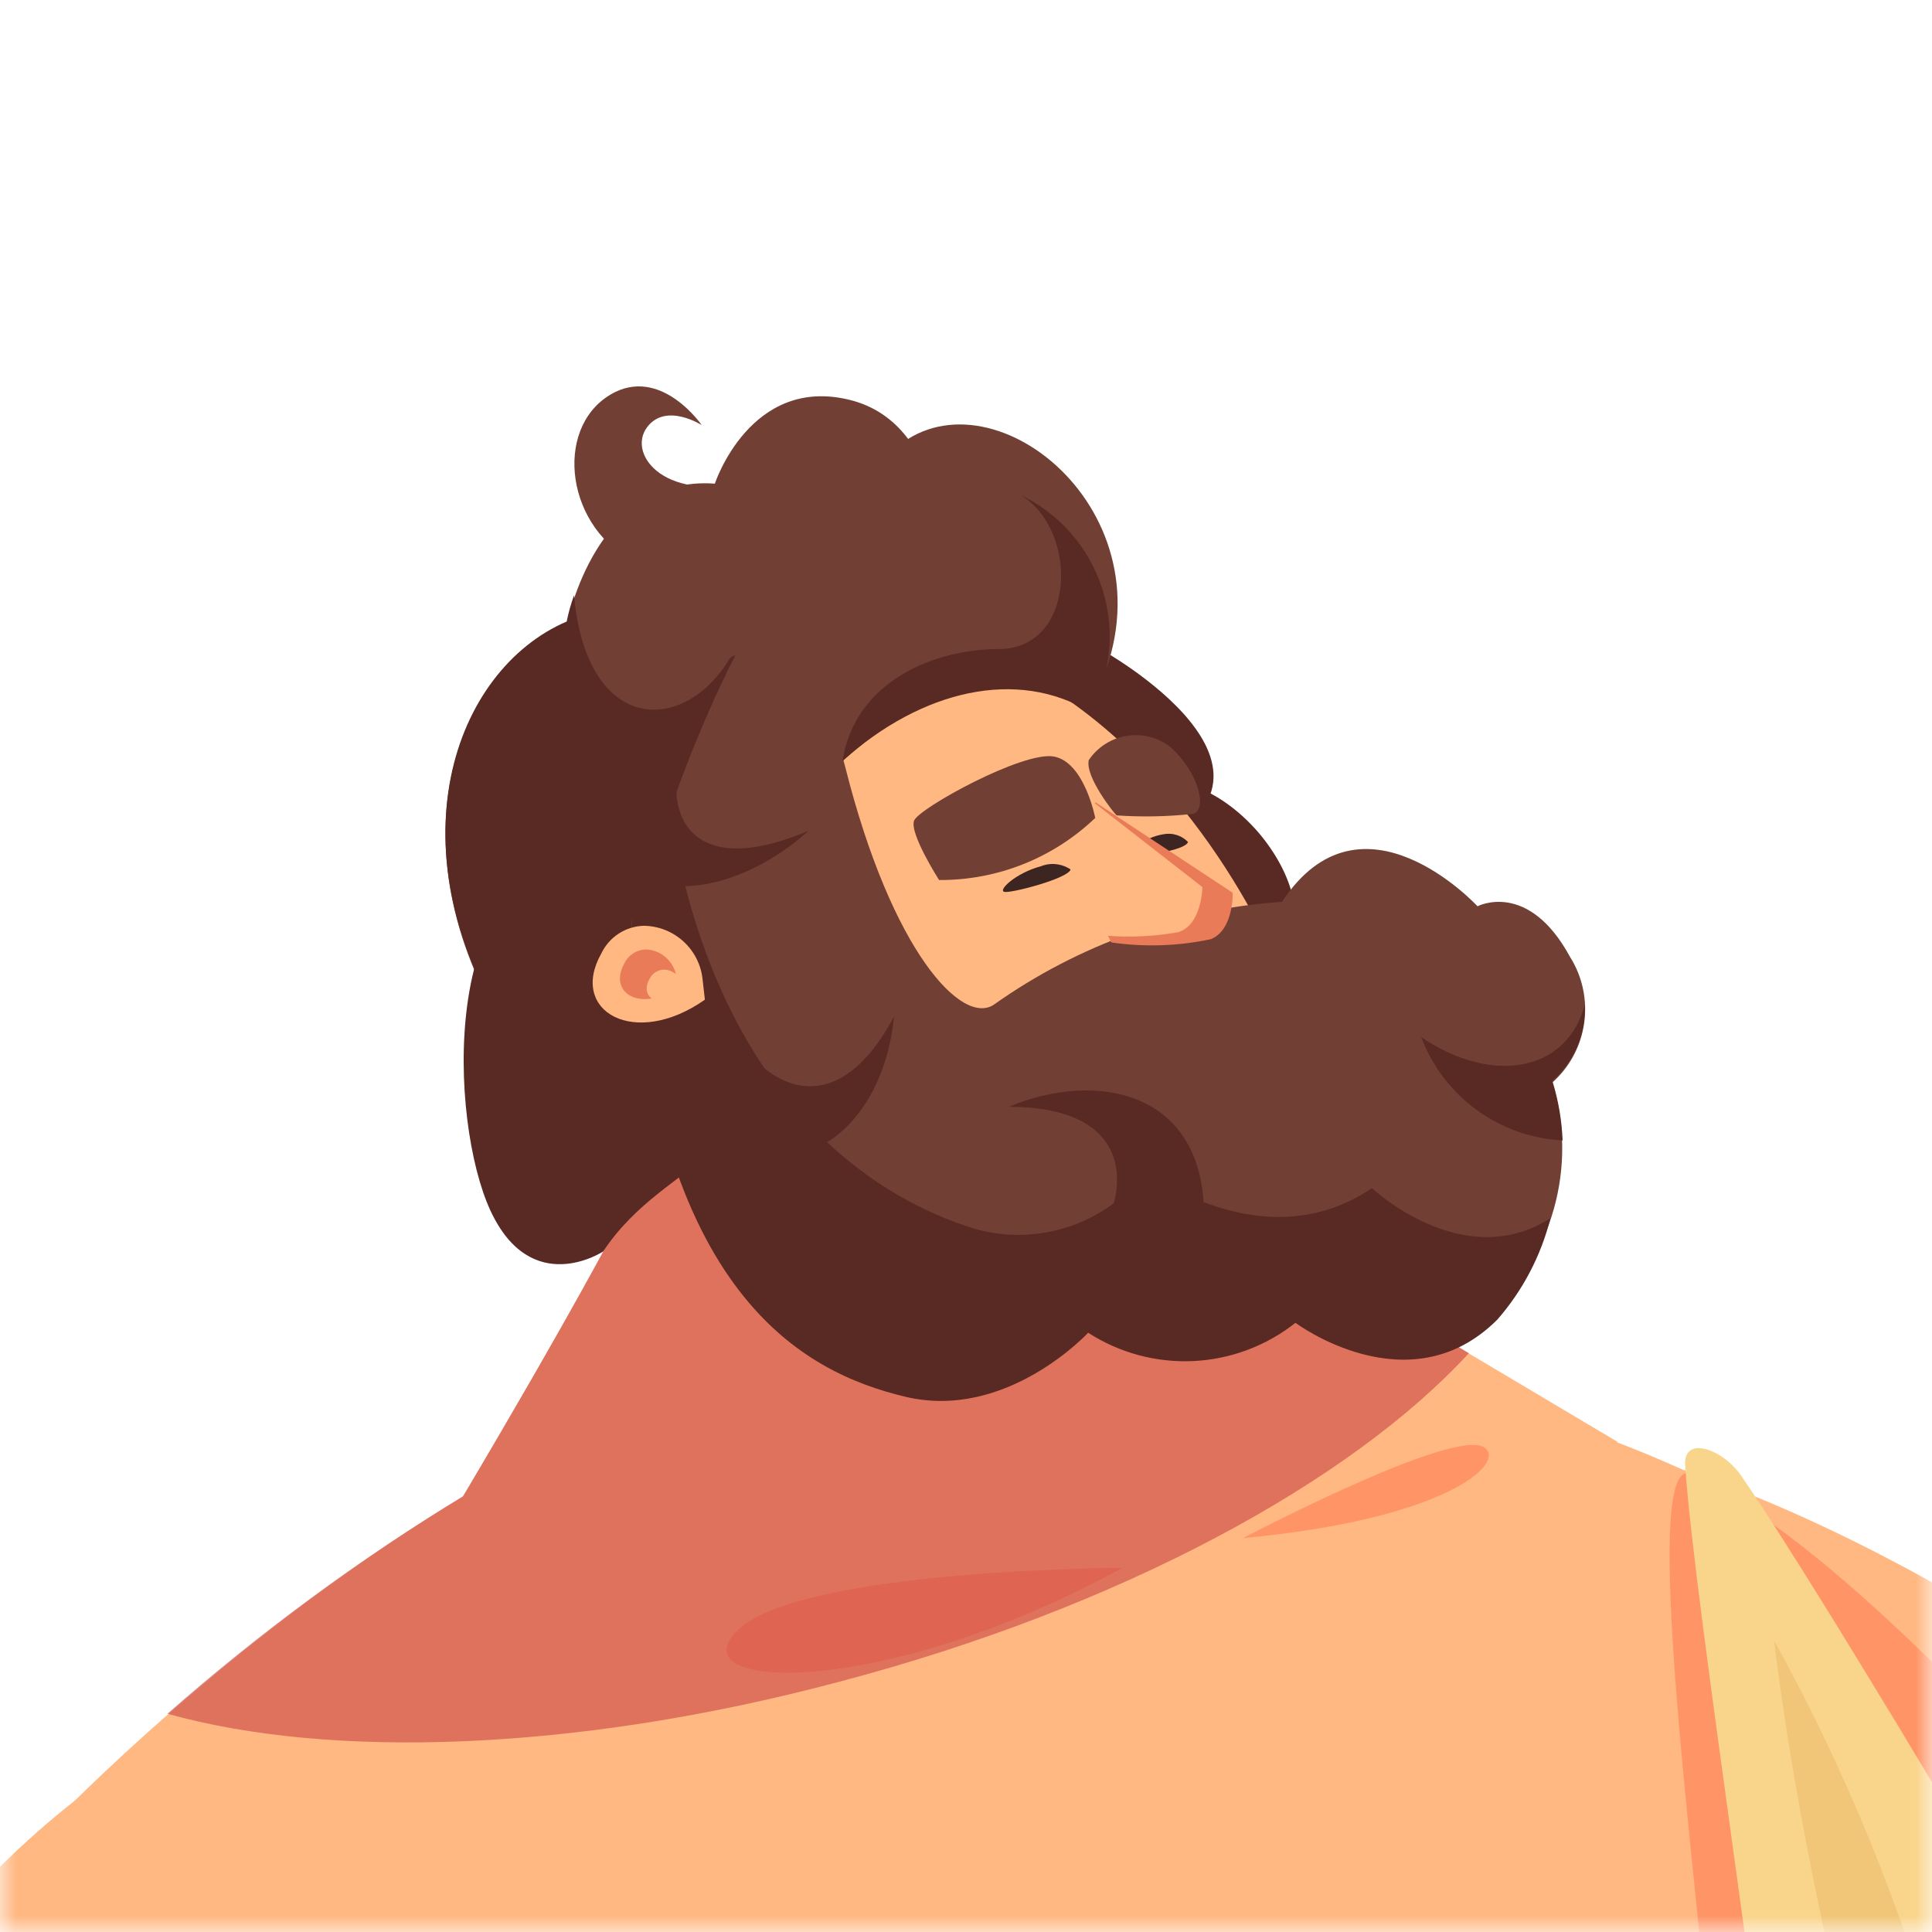 <svg width="60" height="60" viewBox="0 0 60 60" fill="none" xmlns="http://www.w3.org/2000/svg">
<mask id="mask0_123_1350" style="mask-type:alpha" maskUnits="userSpaceOnUse" x="0" y="0" width="60" height="60">
<rect width="60" height="60" fill="#D9D9D9"/>
</mask>
<g mask="url(#mask0_123_1350)">
<path d="M20.093 13.271C20.679 12.486 21.792 13.202 21.792 13.202C21.792 13.202 20.6 11.463 19.119 12.168C17.212 13.102 17.49 16.222 19.586 17.384L23.382 14.901C20.709 15.676 19.457 14.136 20.093 13.271Z" fill="#723F35"/>
<path d="M39.07 25.84C37.927 24.528 36.437 23.952 35.741 24.558C35.046 25.164 35.394 26.724 36.526 28.035C37.659 29.347 39.159 29.933 39.855 29.327C40.55 28.721 40.202 27.161 39.07 25.84Z" fill="#592923"/>
<path d="M28.896 17.424C34.291 14.066 34.172 20.157 34.172 20.157C34.172 20.157 41.126 23.992 35.473 26.456C29.82 28.92 22.934 21.12 28.896 17.424Z" fill="#592923"/>
<path d="M52.284 45.651C68.687 51.115 92.204 73.599 91.638 84.727C91.091 95.527 60.401 91.682 55.443 88.155L52.284 45.651Z" fill="#FFB882"/>
<path d="M52.284 45.78L55.443 88.175C60.411 91.682 91.091 95.547 91.638 84.747C91.718 83.078 80.709 83.068 79.795 80.991C76.238 68.343 58.553 47.896 52.284 45.78Z" fill="#FF9566"/>
<path d="M12.8 49.128C17.321 41.597 19.099 38.199 19.099 38.199L17.182 31.244C17.182 31.244 25.21 17.802 31.091 20.534C36.973 23.266 39.636 29.873 39.636 29.873L41.762 39.739L50.247 44.786L12.8 49.128Z" fill="#FFB882"/>
<path d="M25.746 132.348C17.321 116.113 9.72 85.522 9.72 85.522L0.729 57.553C0.729 57.553 15.473 41.319 30.267 41.319C45.061 41.319 53.893 46.456 53.893 46.456L69.105 106.873L25.746 132.348Z" fill="#FFB882"/>
<path d="M30.813 91.672C24.574 90.937 24.037 75.586 12.81 60.951C10.123 60.014 7.202 59.982 4.494 60.862L9.72 85.522C9.72 85.522 17.321 116.133 25.746 132.367L26.362 132C26.362 131.92 32.115 130.013 32.115 130.013C32.115 106.972 41.842 85.899 56.089 85.899C61.484 85.899 62.547 92.765 66.69 97.345L62.547 80.892C52.254 80.226 35.95 92.278 30.813 91.672Z" fill="#FF9566"/>
<path d="M53.893 46.456C53.893 46.456 54.172 46.456 52.522 45.77C50.873 45.084 52.711 58.428 53.277 65.154C54.38 77.653 56.794 102.333 55.543 105.979C52.94 113.51 41.881 118.011 37.589 118.031C30.952 118.07 18.146 87.509 17.301 70.619C17.132 67.201 5.677 76.471 5.09 73.5C3.451 98.05 21.981 125.105 25.746 132.367L69.105 106.893L53.893 46.456Z" fill="#FF9566"/>
<path d="M25.746 201.389C64.584 207.35 104.644 173.858 104.644 173.858L92.522 142.621L92.94 136.043L82.041 103.406L82.458 93.957C82.458 93.957 59.855 54.325 54.082 45.84C53.486 44.975 52.274 44.578 52.334 45.502C52.91 54.166 61.524 103.416 56.974 108.92C51.102 116.034 38.275 123.922 24.713 126.804C22.587 127.251 25.746 201.389 25.746 201.389Z" fill="#F9D58C"/>
<path d="M2.309 55.934C-9.942 65.482 -22.252 95.954 -19.052 106.764C-15.853 117.574 13.268 96.252 16.715 90.867C25.846 76.659 10.665 49.456 2.309 55.934Z" fill="#FFB882"/>
<path d="M15.95 32.417C12.046 26.396 14.102 20.842 17.619 19.342C17.619 19.342 18.504 14.752 22.2 15.02C22.2 15.02 23.302 11.662 26.382 12.417C29.462 13.172 29.254 17.553 29.254 17.553L15.95 32.417Z" fill="#723F35"/>
<path d="M22.646 20.474C21.226 22.829 18.215 22.799 17.828 18.487C17.731 18.753 17.655 19.025 17.599 19.302C14.102 20.802 12.045 26.356 15.95 32.377L26.482 20.633C25.886 20.723 22.974 19.948 22.646 20.474Z" fill="#592923"/>
<path d="M33.774 22.044C36.924 16.56 31.36 11.632 28.19 13.639C26.869 14.473 21.365 18.517 18.255 34.95L18.503 35.835C21.792 27.042 28.687 18.477 33.774 22.044Z" fill="#723F35"/>
<path d="M34.857 48.691C27.276 52.834 20.948 52.486 22.935 50.609C24.922 48.731 34.857 48.691 34.857 48.691Z" fill="#FF9566"/>
<path d="M38.603 47.767C44.832 47.191 46.77 45.472 46.114 44.965C45.25 44.27 38.603 47.767 38.603 47.767Z" fill="#FF9566"/>
<path d="M62.388 77.345C56.735 65.84 55.096 50.947 55.096 50.947C59.577 59.047 62.076 68.093 62.388 77.345Z" fill="#F2C679"/>
<g style="mix-blend-mode:multiply" opacity="0.6">
<path d="M5.2 53.222C10.237 54.633 17.867 54.414 26.064 52.228C34.817 49.923 41.961 46.008 45.617 42.024L41.732 39.67L39.745 30.201C26.372 40.564 29.194 29.794 22.766 31.324C20.997 31.741 19.288 32.228 17.639 32.784L19.109 38.16C19.109 38.16 17.738 40.812 14.38 46.466C11.129 48.445 8.057 50.706 5.2 53.222Z" fill="#C94343"/>
</g>
<path d="M20.54 33.132C24.514 35.934 20.739 35.825 18.732 38.865C18.732 38.865 16.497 40.345 15.225 37.583C13.953 34.821 13.645 27.002 18.076 26.595C22.508 26.187 20.54 33.132 20.54 33.132Z" fill="#592923"/>
<path d="M19.606 28.582C20.292 40.226 25.428 42.213 28.548 42.968C31.668 43.723 33.625 40.812 33.625 40.812C33.625 40.812 37.112 43.346 40.331 40.812C40.331 40.812 43.411 43.624 46.154 40.882C47.159 39.998 47.888 38.842 48.253 37.554C48.618 36.265 48.603 34.899 48.21 33.619C48.749 33.138 49.099 32.482 49.199 31.767C49.299 31.052 49.142 30.325 48.757 29.714C47.455 27.32 45.885 28.145 45.885 28.145C45.885 28.145 42.289 24.24 39.815 28.006C36.598 28.229 33.505 29.332 30.873 31.195C29.879 31.88 27.694 29.546 26.253 23.833C24.017 14.98 19.606 28.582 19.606 28.582Z" fill="#723F35"/>
<path d="M42.607 36.898C39.239 39.183 35.592 36.371 35.592 36.371C34.992 37.168 34.166 37.766 33.222 38.086C32.277 38.407 31.258 38.436 30.297 38.169C27.167 37.226 21.723 33.957 20.61 23.753C20.034 25.302 19.698 26.931 19.616 28.582C20.302 40.226 24.962 42.621 28.111 43.376C31.261 44.131 33.794 41.389 33.794 41.389C34.765 42.016 35.908 42.324 37.063 42.269C38.217 42.213 39.326 41.798 40.232 41.081C40.232 41.081 43.759 43.723 46.502 40.981C47.292 40.076 47.857 38.997 48.151 37.832C45.438 39.57 42.607 36.898 42.607 36.898Z" fill="#592923"/>
<path d="M21.891 31.046C19.715 32.576 17.659 31.413 18.672 29.615C18.791 29.364 18.976 29.151 19.207 28.999C19.438 28.846 19.707 28.761 19.984 28.751C20.445 28.754 20.889 28.928 21.229 29.241C21.569 29.553 21.78 29.98 21.822 30.44L21.891 31.046Z" fill="#FFB882"/>
<path d="M49.214 31.215C48.618 33.381 46.233 33.639 44.137 32.208C44.477 33.112 45.074 33.897 45.854 34.467C46.634 35.037 47.563 35.367 48.528 35.417C48.503 34.79 48.396 34.169 48.21 33.569C48.542 33.276 48.804 32.913 48.978 32.505C49.151 32.098 49.232 31.657 49.214 31.215Z" fill="#592923"/>
<path d="M31.33 34.374C35.95 34.374 34.887 37.971 33.516 39.163L37.391 37.603C37.311 33.858 34.013 33.242 31.33 34.374Z" fill="#592923"/>
<path d="M27.763 31.572C25.587 35.656 22.915 33.023 22.507 31.244L22.06 35.407C25.369 37.087 27.495 34.483 27.763 31.572Z" fill="#592923"/>
<path d="M25.11 25.8C20.848 27.608 20.54 24.498 21.375 23.068L18.394 25.75C19.765 28.492 23.034 27.688 25.11 25.8Z" fill="#592923"/>
<path d="M21.047 30.658C19.924 31.453 18.871 30.857 19.388 29.923C19.448 29.795 19.544 29.686 19.663 29.608C19.783 29.531 19.921 29.489 20.063 29.486C20.297 29.496 20.52 29.588 20.693 29.746C20.866 29.904 20.977 30.118 21.007 30.35L21.047 30.658Z" fill="#EA7B59"/>
<path d="M21.245 30.877C20.52 31.384 19.835 30.996 20.172 30.4C20.213 30.317 20.275 30.247 20.352 30.196C20.429 30.146 20.518 30.116 20.61 30.112C20.763 30.114 20.91 30.173 21.022 30.278C21.134 30.382 21.203 30.525 21.216 30.678L21.245 30.877Z" fill="#FFB882"/>
<path d="M31.012 20.157C29.025 20.157 26.551 21.15 26.164 23.634C28.628 21.418 31.598 20.743 33.864 22.114C34.181 21.534 34.378 20.895 34.441 20.236C34.504 19.578 34.433 18.913 34.231 18.283C34.03 17.653 33.702 17.07 33.268 16.571C32.834 16.071 32.303 15.665 31.708 15.378C33.516 16.49 33.416 20.157 31.012 20.157Z" fill="#592923"/>
<path d="M36.129 25.909C35.503 26.009 35.036 26.456 35.205 26.535C35.374 26.615 36.824 26.416 36.894 26.148C36.797 26.047 36.675 25.972 36.542 25.931C36.408 25.889 36.266 25.881 36.129 25.909Z" fill="#3D2522"/>
<path d="M33.267 26.048C33.583 27.157 33.999 28.234 34.509 29.267C35.537 29.418 36.583 29.384 37.599 29.168C38.315 28.89 38.285 27.727 38.285 27.727L34.022 24.916L33.267 26.048Z" fill="#EA7B59"/>
<path d="M32.393 25.681C32.666 26.802 33.042 27.896 33.516 28.949C34.535 29.131 35.577 29.131 36.596 28.949C37.331 28.711 37.341 27.549 37.341 27.549L33.198 24.32L32.393 25.681Z" fill="#FFB882"/>
<path d="M29.164 27.33C30.969 27.341 32.708 26.65 34.013 25.402C34.013 25.402 33.685 23.674 32.731 23.495C31.777 23.316 28.548 25.094 28.389 25.482C28.23 25.869 29.164 27.33 29.164 27.33Z" fill="#723F35"/>
<path d="M34.678 25.323C34.609 25.273 33.685 24.111 33.814 23.604C33.948 23.405 34.122 23.235 34.325 23.106C34.528 22.976 34.755 22.89 34.992 22.852C35.23 22.813 35.473 22.824 35.706 22.884C35.939 22.943 36.157 23.05 36.347 23.197C37.252 24.021 37.48 25.114 37.073 25.273C36.278 25.361 35.476 25.378 34.678 25.323Z" fill="#723F35"/>
<path d="M32.324 26.903C31.549 27.111 30.982 27.648 31.191 27.698C31.4 27.747 33.178 27.28 33.248 27.002C33.114 26.911 32.959 26.855 32.798 26.838C32.637 26.82 32.474 26.843 32.324 26.903Z" fill="#3D2522"/>
</g>
</svg>
